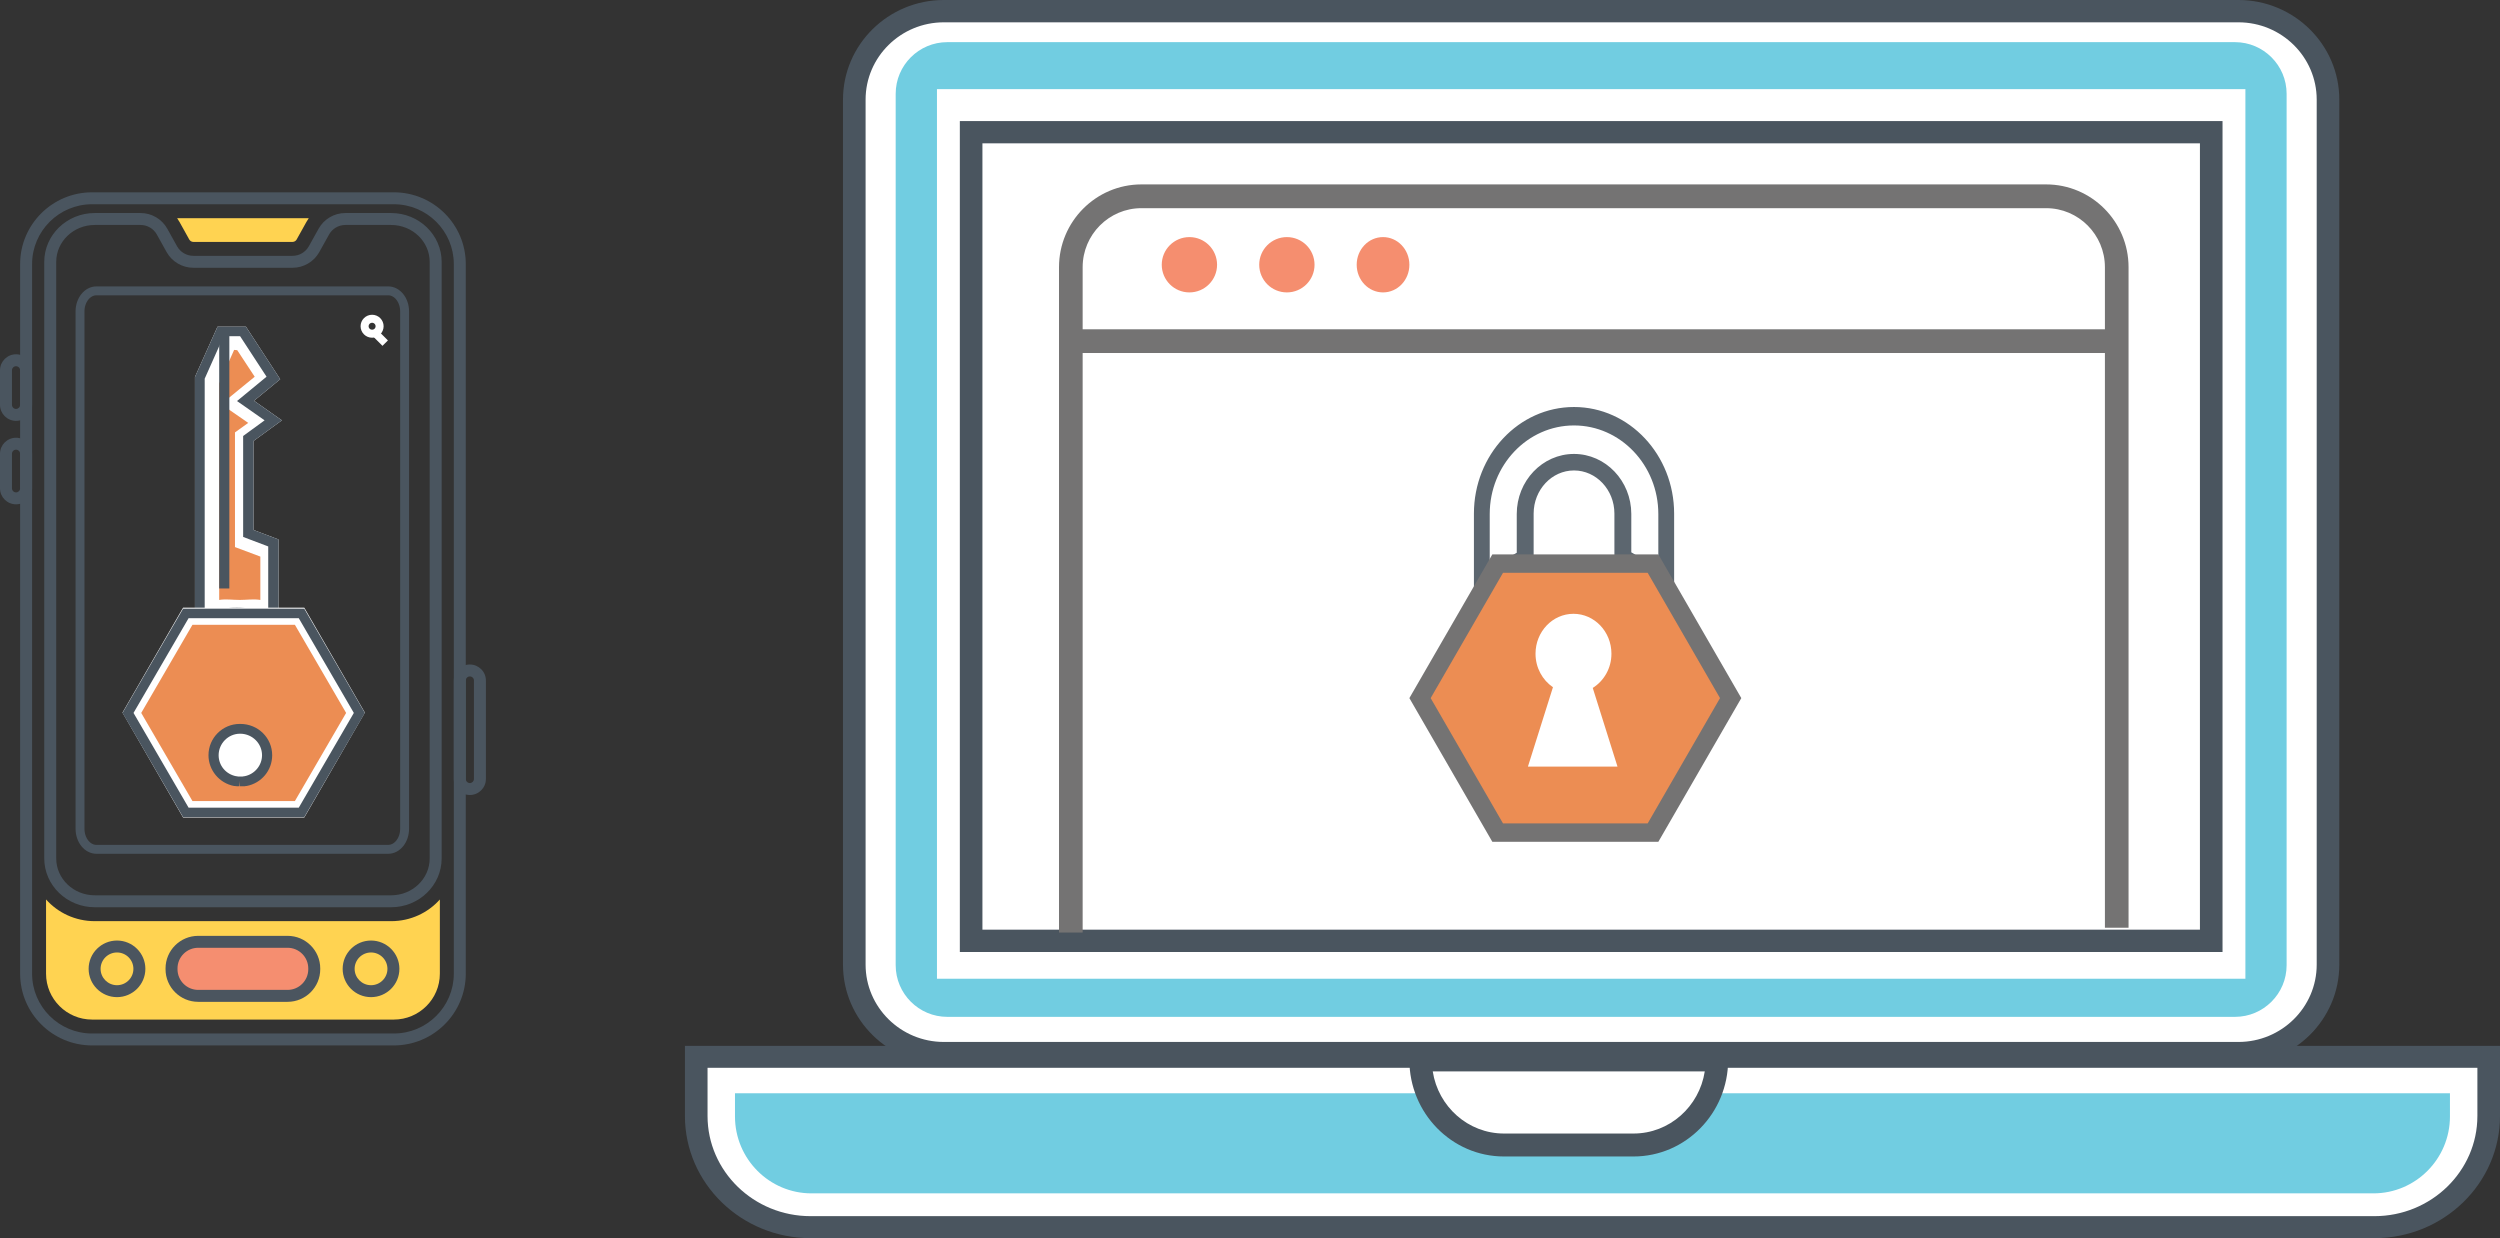 <?xml version="1.0" encoding="UTF-8"?>
<svg width="949px" height="470px" viewBox="0 0 949 470" version="1.1" xmlns="http://www.w3.org/2000/svg" xmlns:xlink="http://www.w3.org/1999/xlink">
    <rect x="0" y="0" width="949" height="470" fill="#333333" stroke="none"/>
    <!-- Generator: Sketch 58 (84663) - https://sketch.com -->
    <title>MFA - FTW</title>
    <desc>Created with Sketch.</desc>
    <g id="Page-1" stroke="none" stroke-width="1" fill="none" fill-rule="evenodd">
        <g id="Auth-options" transform="translate(-29, -3030)">
            <g id="MFA---FTW" transform="translate(29, 3030)">
                <g id="mobil" transform="translate(0, 73)">
                    <g id="Group-14">
                        <path d="M149.502,3.7658765e-13 L34.948,3.7658765e-13 C19.891,3.7658765e-13 7.641,12.22 7.641,27.241 L7.641,296.604 C7.641,311.625 19.891,323.845 34.948,323.845 L149.502,323.845 C164.559,323.845 176.809,311.625 176.809,296.604 L176.809,27.241 C176.809,12.22 164.559,3.7658765e-13 149.502,3.7658765e-13 Z M172.267,296.604 C172.267,309.127 162.055,319.315 149.502,319.315 L34.948,319.315 C22.395,319.315 12.182,309.127 12.182,296.604 L12.182,27.241 C12.182,14.718 22.395,4.53 34.948,4.53 L149.502,4.53 C162.055,4.53 172.267,14.718 172.267,27.241 L172.267,296.604 Z" id="Shape" fill="#4A555F" fill-rule="nonzero"></path>
                        <path d="M148.472,7.867 L131.088,7.867 C126.878,7.867 122.991,10.147 120.944,13.819 L117.224,20.503 C115.976,22.731 113.609,24.115 111.047,24.115 L73.401,24.115 C70.839,24.115 68.472,22.731 67.227,20.509 L63.504,13.818 C61.457,10.147 57.57,7.867 53.36,7.867 L35.976,7.867 C25.401,7.867 16.798,16.186 16.798,26.41 L16.798,252.844 C16.798,263.069 25.401,271.387 35.976,271.387 L148.487,271.387 C159.054,271.387 167.651,263.075 167.651,252.859 L167.651,26.41 C167.651,16.185 159.048,7.867 148.472,7.867 Z M163.11,252.859 C163.11,260.578 156.55,266.857 148.487,266.857 L35.976,266.857 C27.905,266.857 21.339,260.57 21.339,252.844 L21.339,26.41 C21.339,18.683 27.905,12.397 35.976,12.397 L53.36,12.397 C55.923,12.397 58.289,13.785 59.534,16.018 L63.26,22.713 C65.31,26.372 69.196,28.645 73.401,28.645 L111.047,28.645 C115.252,28.645 119.138,26.372 121.191,22.708 L124.914,16.02 C126.16,13.786 128.525,12.397 131.087,12.397 L148.471,12.397 C156.542,12.397 163.11,18.684 163.11,26.41 L163.11,252.859 L163.11,252.859 Z" id="Shape" fill="#4A555F" fill-rule="nonzero"></path>
                        <path d="M148.488,276.673 L35.977,276.673 C28.598,276.673 21.971,273.477 17.479,268.433 L17.479,296.605 C17.479,306.214 25.315,314.031 34.948,314.031 L149.502,314.031 C159.134,314.031 166.971,306.214 166.971,296.605 L166.971,268.442 C162.483,273.481 155.86,276.673 148.488,276.673 Z" id="Path" fill="#FFD351" fill-rule="nonzero"></path>
                        <path d="M67.236,9.815 C67.558,10.277 67.858,10.755 68.135,11.254 L71.847,17.923 C72.156,18.474 72.766,18.83 73.401,18.83 L111.047,18.83 C111.682,18.83 112.292,18.475 112.59,17.944 L116.315,11.251 C116.592,10.755 116.891,10.276 117.212,9.816 L67.236,9.816 L67.236,9.815 Z" id="Path" fill="#FFD351" fill-rule="nonzero"></path>
                        <path d="M109.16,284.511 L75.241,284.511 C69.645,284.511 65.109,289.036 65.109,294.619 L65.109,294.924 C65.109,300.505 69.645,305.031 75.241,305.031 L109.16,305.031 C114.755,305.031 119.292,300.506 119.292,294.924 L119.292,294.619 C119.292,289.037 114.756,284.511 109.16,284.511 Z" id="Path" fill="#F58E70" fill-rule="nonzero"></path>
                        <path d="M109.16,282.247 L75.241,282.247 C68.402,282.247 62.839,287.797 62.839,294.619 L62.839,294.924 C62.839,301.746 68.402,307.297 75.241,307.297 L109.16,307.297 C115.999,307.297 121.562,301.747 121.562,294.924 L121.562,294.619 C121.562,287.796 115.999,282.247 109.16,282.247 Z M117.021,294.924 C117.021,299.248 113.495,302.766 109.16,302.766 L75.241,302.766 C70.906,302.766 67.38,299.248 67.38,294.924 L67.38,294.619 C67.38,290.295 70.906,286.777 75.241,286.777 L109.16,286.777 C113.495,286.777 117.021,290.295 117.021,294.619 L117.021,294.924 Z" id="Shape" fill="#4B555F" fill-rule="nonzero"></path>
                        <path d="M44.413,284.029 C38.474,284.029 33.644,288.848 33.644,294.771 C33.644,300.694 38.474,305.513 44.413,305.513 C50.35,305.513 55.181,300.694 55.181,294.771 C55.181,288.848 50.35,284.029 44.413,284.029 Z M44.413,300.983 C40.979,300.983 38.185,298.196 38.185,294.771 C38.185,291.346 40.978,288.559 44.413,288.559 C47.847,288.559 50.64,291.346 50.64,294.771 C50.639,298.196 47.846,300.983 44.413,300.983 Z" id="Shape" fill="#4B555F" fill-rule="nonzero"></path>
                        <path d="M140.843,284.029 C134.905,284.029 130.074,288.848 130.074,294.771 C130.074,300.694 134.905,305.513 140.843,305.513 C146.781,305.513 151.612,300.694 151.612,294.771 C151.612,288.848 146.781,284.029 140.843,284.029 Z M140.843,300.983 C137.409,300.983 134.615,298.196 134.615,294.771 C134.615,291.346 137.409,288.559 140.843,288.559 C144.278,288.559 147.07,291.346 147.07,294.771 C147.07,298.196 144.278,300.983 140.843,300.983 Z" id="Shape" fill="#4B555F" fill-rule="nonzero"></path>
                        <path d="M6.091,61.486 C2.733,61.486 -2.84217094e-14,64.212 -2.84217094e-14,67.562 L-2.84217094e-14,80.682 C-2.84217094e-14,84.033 2.733,86.758 6.091,86.758 C9.45,86.758 12.182,84.032 12.182,80.682 L12.182,67.562 C12.181,64.212 9.449,61.486 6.091,61.486 Z M7.64,80.682 C7.64,81.534 6.945,82.228 6.09,82.228 C5.236,82.228 4.54,81.534 4.54,80.682 L4.54,67.562 C4.54,66.71 5.236,66.017 6.09,66.017 C6.945,66.017 7.64,66.71 7.64,67.562 L7.64,80.682 Z" id="Shape" fill="#4A555F" fill-rule="nonzero"></path>
                        <path d="M6.091,93.168 C2.733,93.168 -2.84217094e-14,95.894 -2.84217094e-14,99.244 L-2.84217094e-14,112.364 C-2.84217094e-14,115.715 2.733,118.44 6.091,118.44 C9.45,118.44 12.182,115.714 12.182,112.364 L12.182,99.244 C12.181,95.894 9.449,93.168 6.091,93.168 Z M7.64,112.364 C7.64,113.216 6.945,113.91 6.09,113.91 C5.236,113.91 4.54,113.216 4.54,112.364 L4.54,99.244 C4.54,98.391 5.236,97.699 6.09,97.699 C6.945,97.699 7.64,98.392 7.64,99.244 L7.64,112.364 Z" id="Shape" fill="#4A555F" fill-rule="nonzero"></path>
                        <path d="M178.359,179.243 C175,179.243 172.267,181.968 172.267,185.319 L172.267,222.704 C172.267,226.054 175,228.78 178.359,228.78 C181.717,228.78 184.449,226.054 184.449,222.704 L184.449,185.319 C184.448,181.968 181.717,179.243 178.359,179.243 Z M179.907,222.704 C179.907,223.556 179.213,224.25 178.358,224.25 C177.503,224.25 176.808,223.556 176.808,222.704 L176.808,185.319 C176.808,184.467 177.503,183.773 178.358,183.773 C179.212,183.773 179.907,184.467 179.907,185.319 L179.907,222.704 Z" id="Shape" fill="#4A555F" fill-rule="nonzero"></path>
                        <path d="M30.375,45.215 L30.375,241.599 C30.375,245.911 33.166,249.407 36.609,249.407 L147.356,249.407 C150.799,249.407 153.59,245.911 153.59,241.599 L153.59,45.215 C153.59,40.903 150.799,37.407 147.356,37.407 L36.609,37.407 C33.166,37.407 30.375,40.903 30.375,45.215 Z" id="Path" stroke="#4A555F" stroke-width="3.38"></path>
                        <path d="M144.34,47.762 C143.515,46.938 142.416,46.484 141.248,46.484 C140.082,46.484 138.985,46.937 138.159,47.76 C136.455,49.459 136.455,52.224 138.159,53.923 C138.984,54.747 140.083,55.2 141.25,55.2 C142.417,55.2 143.514,54.747 144.34,53.924 C146.044,52.226 146.044,49.461 144.34,47.762 Z M142.193,51.784 C141.69,52.286 140.81,52.285 140.306,51.783 C139.786,51.264 139.786,50.42 140.306,49.901 C140.558,49.65 140.893,49.512 141.248,49.512 C141.605,49.512 141.94,49.651 142.192,49.902 C142.713,50.421 142.713,51.265 142.193,51.784 Z" id="Shape" fill="#FFFFFF" fill-rule="nonzero"></path>
                        <polygon id="Rectangle" fill="#FFFFFF" fill-rule="nonzero" transform="translate(144.162, 55.2) rotate(-45) translate(-144.162, -55.2) " points="142.704 52.29 145.613 52.293 145.62 58.111 142.711 58.107"></polygon>
                    </g>
                </g>
                <g id="ASYMMETRIC-KEY-Copy-2" transform="translate(92.5, 220) rotate(-90) translate(-92.5, -220) translate(-4, 174)">
                    <path d="M156.941,60.5 L149.087,49.712 L115.332,49.712 L111.723,59.231 L78.606,59.231 L79.561,56.692 C81.154,52.462 82.003,48.019 82.003,43.577 C82.003,39.029 81.154,34.481 79.455,30.25 L78.5,27.5 L173.394,27.5 L192.5,36.067 L192.5,46.856 L172.545,59.865 L164.372,49.923 L156.941,60.5 Z" id="Path" fill="#FFFFFF"></path>
                    <path d="M156.941,60.5 L149.087,49.712 L115.332,49.712 L111.723,59.231 L78.606,59.231 L79.561,56.692 C81.154,52.462 82.003,48.019 82.003,43.577 C82.003,39.029 81.154,34.481 79.455,30.25 L78.5,27.5 L173.394,27.5 L192.5,36.067 L192.5,46.856 L172.545,59.865 L164.372,49.923 L156.941,60.5 Z M84.02,55.317 L109.07,55.317 L112.679,45.798 L150.997,45.798 L156.941,53.942 L164.265,43.471 L173.5,54.683 L188.891,44.635 L188.891,38.394 L172.757,31.202 L83.913,31.202 C85.187,35.115 85.824,39.24 85.824,43.365 C85.824,47.49 85.187,51.51 84.02,55.317 Z" id="Shape" fill="#4A555F" fill-rule="nonzero"></path>
                    <polygon id="Polygon" fill="#FFFFFF" fill-rule="nonzero" points="46 0 85.837 23 85.837 69 46 92 6.163 69 6.163 23"></polygon>
                    <g id="Group" transform="translate(6, 0)" fill-rule="nonzero">
                        <path d="M164.939,36.707 L82.763,36.707 C83.188,39.274 82.763,41.842 82.763,44.517 C82.763,47.085 83.188,49.759 82.763,52.327 L99.22,52.327 L102.829,42.698 L146.359,42.698 L149.969,47.726 L157.083,37.456 L167.488,50.187 L177.574,43.554 L177.68,42.377 L164.939,36.707 Z" id="Path" fill="#EC8D53"></path>
                        <rect id="Rectangle" fill="#4A555F" x="87.116" y="36.707" width="96.828" height="3.852"></rect>
                        <path d="M39.874,7.109 L73.326,26.555 L73.326,65.445 L39.874,84.891 L6.421,65.445 L6.421,26.555 L39.874,7.109 Z M23.81,34.567 C20.837,34.567 18.183,35.851 16.378,37.883 L16.378,37.883 L16.484,37.99 C14.786,39.809 13.724,42.163 13.724,44.838 C13.83,47.513 14.786,49.866 16.484,51.685 L16.484,51.685 L16.378,51.792 C18.183,53.825 20.837,55.109 23.81,55.109 C27.951,55.109 31.561,52.541 33.047,48.903 C33.578,47.62 33.897,46.336 33.79,44.838 C33.79,43.34 33.472,41.949 32.941,40.772 C33.047,40.772 33.047,40.772 33.047,40.772 L32.937,40.514 C31.389,37.014 27.852,34.567 23.81,34.567 Z" id="Combined-Shape" fill="#EC8D53"></path>
                        <path d="M39.874,0 L79.441,23 L79.441,69 L39.874,92 L0.306,69 L0.306,23 L39.874,0 Z M39.874,4.182 L3.903,25.091 L3.903,66.909 L39.874,87.818 L75.844,66.909 L75.844,25.091 L39.874,4.182 Z" id="Combined-Shape" fill="#4A555F"></path>
                        <path d="M23.81,56.821 C18.077,56.821 13.193,52.755 12.131,47.085 L12.131,46.871 C12.025,46.55 12.025,46.229 12.025,45.908 C12.025,45.694 12.025,45.48 12.025,45.266 L12.025,45.052 C12.025,44.945 12.025,44.838 12.025,44.731 C12.025,44.624 12.025,44.517 12.025,44.41 L13.936,44.41 L12.025,44.196 C12.025,43.982 12.025,43.768 12.025,43.554 C12.025,43.233 12.131,42.912 12.131,42.591 L12.131,42.377 C13.193,36.707 18.183,32.641 23.81,32.641 C30.393,32.641 35.701,37.99 35.701,44.517 L35.701,44.517 C35.701,44.517 35.701,44.517 35.701,44.624 L35.701,44.731 C35.701,51.471 30.393,56.821 23.81,56.821 Z M23.81,36.493 C19.882,36.493 16.591,39.274 15.847,43.126 L15.847,43.233 C15.847,43.447 15.741,43.661 15.741,43.875 C15.741,43.982 15.741,44.196 15.741,44.303 L15.741,44.838 L15.741,45.052 C15.741,45.266 15.741,45.48 15.741,45.587 C15.741,45.801 15.847,46.015 15.847,46.229 L15.847,46.336 C16.591,50.187 19.988,52.969 23.81,52.969 C28.269,52.969 31.879,49.331 31.985,44.838 L31.985,44.624 C31.985,40.13 28.269,36.493 23.81,36.493 Z" id="Shape" fill="#4A555F"></path>
                    </g>
                </g>
                <g id="computer" transform="translate(260, 0)" fill-rule="nonzero">
                    <polygon id="Path-7" fill="#FFFFFF" points="8.665 401 680.801 404.448 684 433.759 673.691 452.216 651.786 466 623.739 466 40.481 466 22.119 458.366 10.046 444.841 4 428.128 4 404.448 4 401"></polygon>
                    <rect id="Rectangle" fill="#FFFFFF" x="67" y="6" width="556" height="392" rx="20"></rect>
                    <path d="M589.71,0 L98.292,0 C77.178,0 60,16.964 60,37.816 L60,366.183 C60,387.036 77.178,404 98.292,404 L589.71,404 C610.823,404 628,387.036 628,366.183 L628,37.816 C628,16.963 610.822,0 589.71,0 Z M619.421,366.183 C619.421,382.363 606.091,395.526 589.71,395.526 L98.292,395.526 C81.908,395.526 68.579,382.363 68.579,366.183 L68.579,37.816 C68.579,21.635 81.909,8.472 98.292,8.472 L589.71,8.472 C606.092,8.472 619.421,21.635 619.421,37.816 L619.421,366.183 Z M104.353,361.382 L583.673,361.382 L583.673,45.948 L104.353,45.948 L104.353,361.382 Z M112.931,54.421 L575.095,54.421 L575.095,352.91 L112.931,352.91 L112.931,54.421 Z" id="Shape" fill="#4A555F"></path>
                    <path d="M588.402,16 L99.6,16 C88.793,16 80,24.793 80,35.603 L80,366.397 C80,377.205 88.792,386 99.6,386 L588.402,386 C599.207,386 608,377.207 608,366.397 L608,35.603 C608,24.795 599.207,16 588.402,16 Z M592.355,371.519 L95.673,371.519 L95.673,33.839 L592.355,33.839 L592.355,371.519 L592.355,371.519 Z" id="Shape" fill="#71CDE1"></path>
                    <path d="M0,397 L0,423.625 C0,449.196 21.39,470 47.682,470 L641.319,470 C667.612,470 689,449.196 689,423.625 L689,397 L0,397 Z M680.417,423.625 C680.417,444.593 662.878,461.652 641.319,461.652 L47.682,461.652 C26.123,461.652 8.583,444.593 8.583,423.625 L8.583,405.348 L680.417,405.348 L680.417,423.625 Z" id="Shape" fill="#4A555F"></path>
                    <path d="M387.779,415 C386.264,418.072 384.265,420.826 381.864,423.238 C376.121,429.007 368.176,432.565 359.402,432.565 L310.05,432.565 C297.649,432.565 286.904,425.447 281.674,415 L19,415 L19,423.811 C19,439.913 32.031,453 48.034,453 L640.938,453 C656.969,453 670,439.913 670,423.811 L670,415 L387.779,415 Z" id="Path" fill="#71CDE1"></path>
                    <path d="M275,398 L275,402.356 C275,422.563 291.113,439 310.917,439 L360.083,439 C379.889,439 396,422.561 396,402.356 L396,398 L275,398 Z M360.083,430.288 L310.917,430.288 C297.272,430.288 285.928,420.051 283.871,406.712 L387.127,406.712 C385.072,420.053 373.725,430.288 360.083,430.288 Z" id="Shape" fill="#4A555F"></path>
                    <g id="Group-3" transform="translate(142, 70)">
                        <path d="M8.975,284 L0,284 L0,31.425 C0,14.097 14.038,0 31.292,0 L374.708,0 C391.963,0 406,14.097 406,31.425 L406,282.178 L397.025,282.178 L397.025,31.425 C397.025,19.072 387.013,9.022 374.706,9.022 L31.294,9.022 C18.987,9.022 8.975,19.072 8.975,31.425 L8.975,284 Z" id="Path-Copy-3" fill="#747373"></path>
                        <rect id="Rectangle-Copy-19" fill="#747373" x="6" y="55" width="398" height="9"></rect>
                        <circle id="Oval-Copy-2" fill="#F58E6F" cx="49.5" cy="30.5" r="10.5"></circle>
                        <circle id="Oval-Copy-3" fill="#F58E6F" cx="86.5" cy="30.5" r="10.5"></circle>
                        <ellipse id="Oval-Copy-4" fill="#F58E6F" cx="123" cy="30.5" rx="10" ry="10.5"></ellipse>
                    </g>
                </g>
                <g id="Lock" transform="translate(511, 155)">
                    <polygon id="Path-6" fill="#FFFFFF" fill-rule="nonzero" points="52 67.419 54.27 31.286 66.137 10.191 87.212 3 108.393 10.191 118.512 31.286 120 57.094 120 70 104.724 57.094 102.898 33.979 88.19 19.749 74.015 25.888 66.137 41.953 66.137 59.572"></polygon>
                    <path d="M86.491,0 C65.819,0 49,17.924 49,39.954 L49,71.809 L53.787,73.396 C57.44,67.749 62.378,63.082 68.058,59.905 C68.431,59.697 68.804,59.51 69.176,59.32 L70.671,56.797 L70.671,39.955 C70.671,30.652 77.767,23.086 86.49,23.086 C95.223,23.086 102.328,30.653 102.328,39.955 L102.328,56.654 L103.759,59.144 L104.106,59.317 C105.144,59.826 106.187,60.433 107.193,61.118 L108.189,61.811 C112.431,64.711 116.25,68.615 119.234,73.102 L119.495,72.903 L122.549,74 L123.284,71.662 L124,71.485 L124,39.956 C124.002,17.924 107.176,0 86.491,0 Z M119,63.794 C116.63,61.267 114.014,59.025 111.25,57.163 L110.208,56.451 C109.393,55.905 108.561,55.401 107.742,54.954 L107.742,40.114 C107.742,27.819 98.208,17.815 86.489,17.815 C74.782,17.815 65.258,27.819 65.258,40.114 L65.258,55.114 C61.094,57.438 57.288,60.45 54,64 L54,40.113 C54,21.303 68.575,6 86.489,6 C104.416,6 119,21.303 119,40.113 L119,63.794 Z" id="Shape" stroke="#5C666F" fill="#5C666F" fill-rule="nonzero"></path>
                    <path d="M87,51.041 L35.94,80.521 L35.94,139.479 L87,168.959 L138.06,139.479 L138.06,80.521 L87,51.041 Z" id="Polygon" stroke="#747373" stroke-width="7" fill="#EC8D53" transform="translate(87, 110) rotate(-330) translate(-87, -110) "></path>
                    <path d="M93.608,106.136 C97.836,103.495 100.702,98.696 100.702,93.15 C100.702,84.784 94.25,78 86.292,78 C78.333,78 71.883,84.784 71.883,93.15 C71.883,98.495 74.528,103.17 78.503,105.867 L69,136 L103,136 L93.608,106.136 Z" id="Path" fill="#FFFFFF" fill-rule="nonzero"></path>
                </g>
            </g>
        </g>
    </g>
</svg>